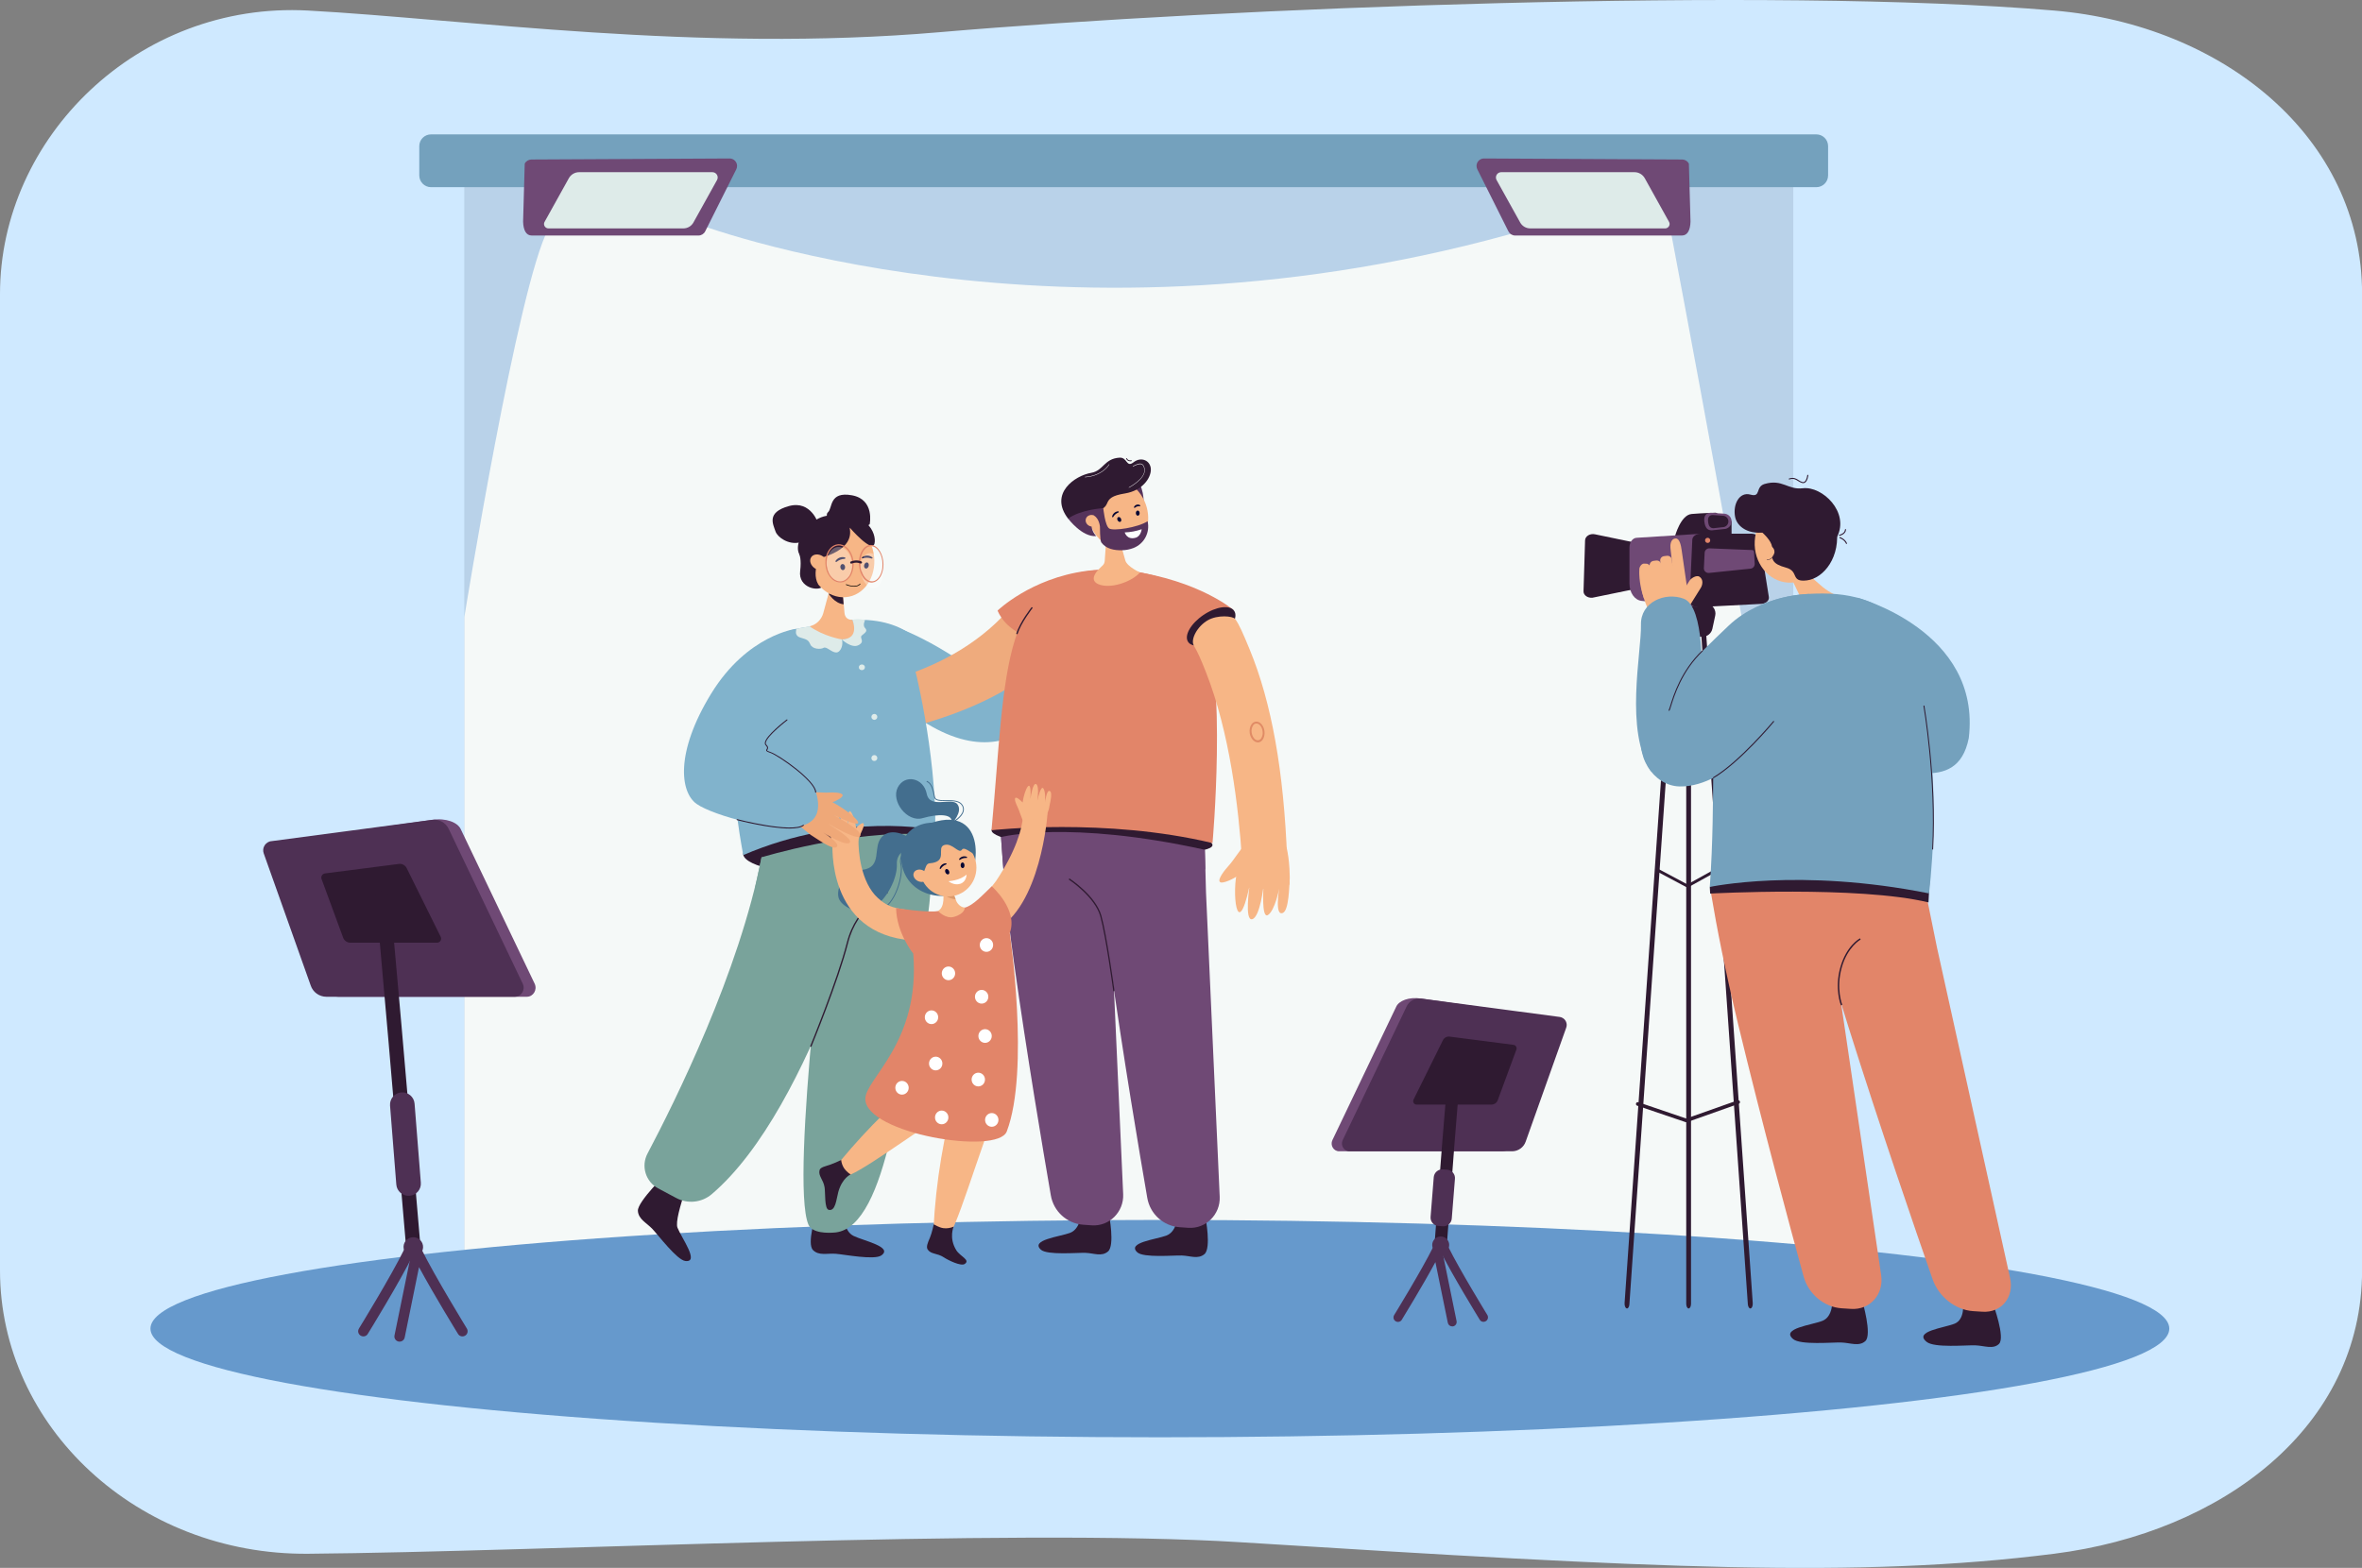 <?xml version="1.0" encoding="utf-8"?>
<!-- Generator: Adobe Illustrator 25.0.0, SVG Export Plug-In . SVG Version: 6.00 Build 0)  -->
<svg version="1.1" id="_ëîé_1" xmlns="http://www.w3.org/2000/svg" xmlns:xlink="http://www.w3.org/1999/xlink" x="0px" y="0px"
	 viewBox="0 0 2755.3 1829.4" style="enable-background:new 0 0 2755.3 1829.4;" xml:space="preserve">
<rect x="0" y="0" width="2755.3" height="1829.4" fill="#808080" stroke="none"/>
<style type="text/css">
	.st0{fill:#CFE9FF;}
	.st1{fill:#B9D2E9;}
	.st2{fill:#F5F9F8;}
	.st3{fill:#6699CC;}
	.st4{fill:#2F1A31;}
	.st5{fill:#6F4975;}
	.st6{fill:#E28569;}
	.st7{fill:#F7B686;}
	.st8{fill:#74A1BD;}
	.st9{fill:#4E3054;}
	.st10{fill:#81B3CC;}
	.st11{fill:#EFAB7D;}
	.st12{fill:#56335B;}
	.st13{fill:#060633;}
	.st14{fill:#FFFFFF;}
	.st15{fill:#E08B65;}
	.st16{fill:#79A39B;}
	.st17{opacity:0.3;}
	.st18{fill:#020202;}
	.st19{fill:#DEEBE9;}
	.st20{fill:#436E8E;}
	.st21{fill:#DB996B;}
	.st22{fill:#EFA878;}
</style>
<path class="st0" d="M2396.1,1812.9c-229.4,29-465.7,16.9-948.5-13.4c-271.1-17-816.3,11.2-1088.4,13.4
	C160.8,1814.5,0,1664.8,0,1482.2V343C0,160.4,161.2,1.6,359.2,12.3c183.9,10,454.4,49.5,736.4,25.3c335.4-28.8,972-53.2,1300.5-25.3
	c197.5,16.8,359.3,148.1,359.3,330.7v1139.1C2755.4,1664.8,2592.7,1788,2396.1,1812.9z"/>
<rect x="541.6" y="200.2" class="st1" width="1550.3" height="1305"/>
<path class="st2" d="M808.9,259.6c0,0,428.8,166.6,976.2,6.9l161.8-7.7c0,0,114.8,604.4,138.3,787.5c23.5,183,6.5,516,6.5,516
	l-1550-57.1V719.9c0,0,62.5-387.6,98.2-453.3S808.9,259.6,808.9,259.6z"/>
<ellipse class="st3" cx="1353" cy="1550.2" rx="1177.5" ry="126.8"/>
<path class="st4" d="M1953.9,625.7c0,0,6.6-24.9,19.4-26s28.2-1.5,28.2-1.5l18.4,10.1v17.4H1953.9z"/>
<path class="st4" d="M1860.5,623.4l49.2,10.2c3.9,0.8,6.7,3.5,6.9,6.8l3.3,43c0.3,3.9-3.8,2.4-8.6,3l-53.6,11
	c-5.7,0.6-10.7-3-10.5-7.6l1.8-59.2C1849.1,625.6,1854.7,622.2,1860.5,623.4z"/>
<path class="st4" d="M1944.6,704.1h44.7c6.5,0,11.8,5.3,11.8,11.8c0,0.8-0.1,1.7-0.3,2.5l-3.3,15.3c-1.2,5.4-6,9.3-11.6,9.3h-35.3
	c-4.8,0-9.2-2.9-11-7.4l-6.1-15.3c-2.4-6.1,0.5-13,6.6-15.4C1941.6,704.4,1943.1,704.1,1944.6,704.1z"/>
<polygon class="st4" points="1989.3,645.5 2013,644 1991,602.4 1977.5,608.2 "/>
<path class="st5" d="M1909,627.5l74.8-4.7l-3.7,85.3l-65.2-7c-8-0.9-14.1-9.5-14.1-19.9v-42.4C1900.8,632.7,1904.4,627.8,1909,627.5
	z"/>
<path class="st4" d="M1897.9,1526.7c1.4,0,2.6-2,2.8-4.8l54.6-784.6c0.2-3-0.9-5.8-2.4-6.2s-3,1.7-3.2,4.7l-54.6,784.6
	c-0.2,3,0.9,5.8,2.4,6.2C1897.6,1526.7,1897.7,1526.7,1897.9,1526.7z"/>
<path class="st4" d="M2041.8,1526.7c0.1,0,0.3,0,0.4-0.1c1.6-0.4,2.6-3.2,2.4-6.2L1990,735.8c-0.2-3-1.6-5.1-3.2-4.7
	s-2.6,3.2-2.5,6.2l54.6,784.7C2039.2,1524.7,2040.4,1526.7,2041.8,1526.7z"/>
<path class="st4" d="M1969.8,1526.7c1.6,0,2.8-2.5,2.8-5.5V736.5c0-3-1.3-5.5-2.8-5.5s-2.8,2.5-2.8,5.5v784.7
	C1967,1524.2,1968.3,1526.7,1969.8,1526.7z"/>
<path class="st4" d="M1983.8,622.7h59.2c4.9,0,9,2.7,9.6,6.3l10.8,67.6c0.6,4.1-3.4,7.7-8.9,8l-73.3,3.8c-5.7,0.3-10.5-3.1-10.3-7.4
	l3.2-71.4C1974.3,625.8,1978.6,622.7,1983.8,622.7z"/>
<path class="st5" d="M1996.9,618.8l14-1.5c5,0,9-4,9-9l0,0c0-5-4-9-9-9l-15.7-1c-5,0-7.8,3.8-7.1,10
	C1989.1,616.3,1992,618.8,1996.9,618.8z"/>
<path class="st4" d="M1999,616.3l10.5-1.2c3.7,0,6.7-3,6.7-6.7l0,0c0-3.7-3-6.7-6.7-6.7l-11.7-0.8c-3.7,0-5.9,2.8-5.3,7.4
	C1993.1,614.5,1995.3,616.3,1999,616.3z"/>
<path class="st5" d="M2044,641.8l-49.9-2c-3-0.1-5.5,2.2-5.6,5.2l-0.9,17.8c-0.2,3,2.2,5.6,5.2,5.7c0.3,0,0.6,0,0.8,0l48.4-5
	c2.9-0.3,5-2.8,4.9-5.7l-0.8-14C2046,642.7,2045.1,641.8,2044,641.8z"/>
<path class="st6" d="M1989,630.5c0-1.7,1.3-3,3-3s3,1.3,3,3s-1.3,3-3,3S1989,632.1,1989,630.5z"/>
<path class="st4" d="M1967,1309.4c-0.2,0-0.5,0-0.7-0.1l-56.2-19.1c-1.2-0.2-1.9-1.3-1.7-2.5c0.2-1.2,1.3-1.9,2.5-1.7
	c0.2,0,0.4,0.1,0.6,0.2l55.5,18.9l59.9-21.2c1.1-0.4,2.3,0.2,2.7,1.3c0.4,1.1-0.2,2.3-1.3,2.7l-60.6,21.5
	C1967.5,1309.4,1967.3,1309.4,1967,1309.4z"/>
<path class="st4" d="M1968.4,1035.5c-0.3,0-0.6-0.1-0.8-0.2l-35.9-19.1c-0.8-0.4-1.1-1.5-0.7-2.3l0,0c0.4-0.8,1.5-1.2,2.3-0.7
	l35.1,18.7l37.9-21c0.8-0.5,1.9-0.2,2.3,0.7c0.5,0.8,0.2,1.9-0.7,2.3l-38.6,21.4C1969,1035.4,1968.7,1035.5,1968.4,1035.5z"/>
<path class="st7" d="M1928.9,654.4l3.1-0.4c2.9-0.3,5.5,1.7,5.8,4.6l3.4,29.8c0.3,2.9-1.7,5.5-4.6,5.8l-3.1,0.4
	c-2.9,0.3-5.5-1.7-5.8-4.6l-3.4-29.8C1924,657.3,1926.1,654.7,1928.9,654.4z"/>
<path class="st7" d="M1941.2,648.9l3.3-0.4c2.8-0.3,5.4,1.7,5.7,4.5l3.6,31.7c0.3,2.8-1.7,5.4-4.5,5.7l-3.3,0.4
	c-2.8,0.3-5.4-1.7-5.7-4.5l-3.6-31.7C1936.3,651.8,1938.3,649.2,1941.2,648.9z"/>
<path class="st7" d="M1955.5,718.8l-1.7-1.1c-3.2-2-4.1-6.2-2.2-9.3l19.2-30.8c2-3.2,8.3-6.8,11.5-4.8c5.2,3.3,3.7,9.9,1.7,13.1
	l-19.2,30.8C1962.9,719.9,1958.7,720.8,1955.5,718.8z"/>
<path class="st7" d="M1962,690l-1.2,0.1c-3.5,0.4-6.7-2.1-7.1-5.6l-5.1-44.8c-0.4-3.5,0-11.3,6.2-11.4c4.6-0.1,6.2,8.5,6.9,13.8
	c1.5,10.8,5.9,40.8,5.9,40.8C1968,686.5,1965.5,689.6,1962,690z"/>
<path class="st7" d="M1927.6,721.4c0,0-18.4-32-12.5-54c2-7.6,40.5-12,45.3-4.5s8,43.7,8,43.7L1927.6,721.4z"/>
<path class="st7" d="M1924.2,694.4l-3.2,0.4c-2.8,0.3-2.4,5.8-3.4,3.1c-6.5-18.5-5.3-33.1-5.3-33.1c-0.3-2.8,2.2-6.9,5.1-7.2
	l2.7,0.1c2.8-0.3,5.4,2.7,5.7,5.6l2.9,25.5C1929,691.5,1927,694.1,1924.2,694.4z"/>
<path class="st4" d="M2137.4,1517.3c0,0,1,18.8-11.4,23.8s-49.1,8.8-34.3,21.3c8.5,7.2,45.6,3.7,56.1,4s20.8,5.1,28.2-1.7
	c8-7.5-3.5-46.4-3.5-46.4s-8.8,4.5-17,4.1C2143.6,1521.7,2137.4,1517.3,2137.4,1517.3z"/>
<path class="st6" d="M1996,1042.6c6.5,39.1,16.4,89.8,31.4,151.9c28.6,118.3,60.8,237.6,76.5,294.8c5.6,20.5,23.9,35.8,44.3,37.2
	l11,0.7c22.1,1.5,38.5-16.9,35.2-39.3l-56.8-385.7l-7.9-61.3C2129.6,1040.8,1985.4,978.4,1996,1042.6z"/>
<path class="st4" d="M2289.9,1520.6c0,0,2.4,18.8-9.7,23.8s-48.4,8.8-32.7,21.3c9,7.2,45.8,3.7,56.4,4s21.2,5.1,28-1.7
	c7.5-7.5-6.9-46.4-6.9-46.4s-8.4,4.5-16.7,4.1C2296.4,1524.9,2289.9,1520.6,2289.9,1520.6z"/>
<path class="st6" d="M2094.2,948.9c0,0,10.2,85,61.9,248.9c37.3,118.3,78.3,237.6,98.3,294.8c7.1,20.5,26.6,35.8,47.1,37.2l11,0.7
	c22.2,1.5,37.2-16.9,32.3-39.3l-85.3-385.7l-25.8-126.9L2094.2,948.9z"/>
<path class="st4" d="M2147.5,1173.1c-0.1-0.2-7.8-19.3-0.7-44.5s22.3-33.4,22.9-33.8l0.8,1.4c-0.1,0.1-15.2,8.2-22.1,32.8
	s0.6,43.2,0.6,43.4L2147.5,1173.1z"/>
<path class="st7" d="M2126.3,685l-17.9-15.5l-5.6-5.3l-33.1-31.2l18.5,38.7l11.1,23.2l3.5,7.4c2.4,5-0.3,7.7-2,14.1
	c-0.7,2.6-5.3,18.4,8.8,17c17.6-1.8,43.1-18.8,47.1-35.9C2156.6,697.5,2144,699.1,2126.3,685z"/>
<ellipse transform="matrix(5.617123e-02 -0.998 0.998 5.617123e-02 1339.683 2682.653)" class="st7" cx="2088.8" cy="632.7" rx="46.3" ry="41.6"/>
<path class="st4" d="M2063,620.5c-23.4,4.6-36.8-6-39-17.5c-2.8-14.8,5.2-29.5,17.9-25.9s5.4-9.1,16.5-12.4c20.8-6.1,27,7.1,44.5,5
	c23-2.8,54.9,28.1,40,56.8C2143,626.6,2081.5,616.9,2063,620.5z"/>
<path class="st4" d="M2039.7,609c0,0,28.8,18.2,27.5,31.2s0.4,17.8,16.2,22.1s4.6,17.2,24.3,14.9c19.7-2.4,40.1-27.5,34.4-62.4
	c-2.1-11.8-8.3-22.5-17.5-30.3L2039.7,609z"/>
<path class="st7" d="M2054.4,641.7c2.2-4.2,7.3-6.1,11.3-4.4s5.4,6.6,3.2,10.7s-7.3,6.1-11.3,4.4
	C2053.6,650.7,2052.2,645.9,2054.4,641.7z"/>
<path class="st4" d="M2153.9,634.7c-0.2,0-0.5-0.1-0.5-0.4c-1.9-4.5-7.2-6.4-7.3-6.4c-0.3-0.1-0.5-0.4-0.4-0.8l0,0
	c0.1-0.3,0.4-0.4,0.8-0.4c0.2,0.1,5.9,2.1,8,7.1c0.1,0.3,0,0.6-0.3,0.8C2154,634.7,2154,634.7,2153.9,634.7z"/>
<path class="st4" d="M2145.8,625.2c-0.3,0-0.5-0.2-0.6-0.5s0.1-0.6,0.5-0.7c0.1,0,6.4-1.5,6.5-6.1c0-0.3,0.3-0.6,0.6-0.6l0,0
	c0.3,0,0.6,0.3,0.6,0.6l0,0c-0.2,5.6-7.2,7.2-7.5,7.2L2145.8,625.2z"/>
<path class="st4" d="M2103.4,563.7c-0.4,0-0.9-0.1-1.3-0.2c-1.7-0.5-3.4-1.4-4.9-2.4c-2.6-1.7-5-3.2-9.9-1.7
	c-0.3,0.1-0.6-0.1-0.7-0.4c-0.1-0.3,0.1-0.6,0.4-0.7l0,0c5.5-1.7,8.3,0.1,10.9,1.8c1.4,1,2.9,1.8,4.5,2.3c0.9,0.3,1.8,0.2,2.6-0.4
	c2.6-1.8,3.2-7.4,3.2-7.5c0-0.3,0.3-0.5,0.6-0.5c0,0,0,0,0.1,0c0.3,0,0.6,0.3,0.5,0.7c0,0.2-0.7,6.2-3.7,8.3
	C2105,563.5,2104.2,563.7,2103.4,563.7z"/>
<path class="st4" d="M2061.6,653.4c-0.2,0-0.3,0-0.5,0s-0.3-0.2-0.2-0.3c0-0.1,0.2-0.3,0.3-0.2c0,0,0.2,0,0.5,0
	c1.4,0,5.5-0.6,7.5-6.5c0-0.1,0.2-0.2,0.3-0.2l0,0c0.1,0,0.2,0.2,0.2,0.3l0,0C2067.6,652.8,2063.1,653.4,2061.6,653.4z"/>
<path class="st4" d="M1994.9,1042.6c0,0,172.8-9.4,254.7,10.3l1.2-23.4l-114.9-34l-92.8,2.3l-28.5,6.1l-20.1,31.1L1994.9,1042.6z"/>
<path class="st8" d="M2234.3,757.9c0,0-15.2-65.4-108.2-65.4c-162.1,0-116.6,132.2-131.6,342.4c0,0,104.5-22.7,255.7,7.5
	c0,0,14.7-113.8-4.3-210C2240.9,807,2241.8,780,2234.3,757.9z"/>
<path class="st8" d="M2110.5,693c0,0-55.1,0.3-93.8,36.8s-88.4,86.8-99,115.7c-13,35.6,10.9,71.3,41.4,72.1s57.6-21.3,57.6-21.3
	L2110.5,693z"/>
<path class="st8" d="M2296.6,861.2c15.1-125.4-130.3-163.9-130.3-163.9s-14.9,210.1,7,202.7C2210.9,887.4,2282.6,931.6,2296.6,861.2
	z"/>
<path class="st4" d="M2255,991.2l-1.1-0.1c4.5-82.5-10.1-166.8-10.2-167.7l1.1-0.2C2244.9,824,2259.5,908.6,2255,991.2z"/>
<path class="st4" d="M1998.7,908.1l-0.6-1c30.6-18,70.3-65.5,70.7-66l0.9,0.7C2069.4,842.4,2029.5,890,1998.7,908.1z"/>
<path class="st8" d="M1985,792.9c0,0,4-84.9-20.8-94.3c-22.1-8.3-50.6,4.1-50,30.2c0.7,32.7-19.4,123.9,11.8,171.2L1985,792.9z"/>
<path class="st4" d="M1947.2,829.6l-0.8-0.8c0.7-1.6,1.3-3.3,1.8-5c3.8-12.3,12.6-41.2,37.4-64.9l0.8,0.8
	c-24.6,23.5-33.3,52.2-37.1,64.4C1948.2,827.7,1947.7,829.1,1947.2,829.6z"/>
<path class="st5" d="M537.4,967.3l86.3,180.5c3.3,7-1.6,15.2-9.1,15.2H394.5c-8.1-0.1-15.4-5.3-18-13l-54.8-154.1
	c-2.1-5.6,0.8-11.8,6.4-13.9c0.7-0.2,1.4-0.4,2.1-0.5L504,956.6C520.6,954.1,533.8,959.7,537.4,967.3z"/>
<path class="st9" d="M523.5,967.3l86.3,180.5c3.3,7-1.6,15.2-9.1,15.2H380.5c-8.1-0.1-15.4-5.3-18-13l-54.8-154.1
	c-2.1-5.6,0.8-11.8,6.4-13.9c0.7-0.3,1.4-0.4,2.1-0.5l187.7-24.9C512.1,955.4,520,959.8,523.5,967.3z"/>
<path class="st4" d="M474.4,1012.9l39.7,80.2c1.1,2.3,0.2,5.1-2.1,6.3c-0.6,0.3-1.3,0.5-2.1,0.5H408.6c-3.7,0-7-2.3-8.3-5.8
	l-25.2-68.5c-0.9-2.5,0.4-5.3,2.9-6.2c0.3-0.1,0.7-0.2,1-0.3l86.4-11.1C469.1,1007.6,472.7,1009.5,474.4,1012.9z"/>
<path class="st9" d="M423.9,1559.3c-1.1,0-2.2-0.3-3.2-0.9c-2.8-1.7-3.8-5.4-2-8.2v-0.1c0.4-0.6,37.7-61.3,52.8-92.3
	c1.5-3,5.1-4.2,8.1-2.8s4.2,5.1,2.8,8.1l0,0c-15.4,31.5-51.8,90.8-53.4,93.3C428,1558.2,426,1559.3,423.9,1559.3z"/>
<path class="st9" d="M466.1,1565.4c-0.4,0-0.8,0-1.2-0.1c-3.3-0.7-5.4-3.9-4.7-7.2l20.2-98.8c0.6-3.3,3.7-5.4,7-4.9
	c1.9,0.3,3.6,1.6,4.4,3.4c15.2,31,52.5,91.7,52.8,92.3c1.7,2.8,0.9,6.6-2,8.3c-2.8,1.7-6.6,0.9-8.3-2c-1.3-2.1-28.1-45.6-45.5-77.9
	l-16.7,82C471.5,1563.4,469,1565.4,466.1,1565.4z"/>
<path class="st4" d="M482.1,1463.8c-4.3,0-8-3.3-8.3-7.7c-9.2-109.2-33.6-394.9-35.6-406.1c-1.3-4.2,1-8.7,5.3-10
	c0.1,0,0.2-0.1,0.3-0.1c4.5-1.2,9.2,1.4,10.5,5.8c1.9,6,23.4,258.8,36.2,408.9c0.4,4.6-3,8.6-7.6,9
	C482.5,1463.8,482.3,1463.8,482.1,1463.8z"/>
<path class="st9" d="M477.8,1395.2h-0.1c-7.9,0.6-14.8-5.3-15.4-13.1L455,1290c-0.6-7.9,5.3-14.8,13.1-15.4h0.1
	c7.9-0.6,14.8,5.3,15.4,13.1l7.3,92.1C491.6,1387.7,485.7,1394.6,477.8,1395.2L477.8,1395.2L477.8,1395.2z"/>
<ellipse transform="matrix(0.987 -0.16 0.16 0.987 -225.99 95.441)" class="st9" cx="481.5" cy="1455.5" rx="11.4" ry="11.4"/>
<path class="st5" d="M1628.8,1174.4l-74.5,155.8c-2.9,6,1.3,13.1,7.8,13.1h190c7-0.1,13.3-4.6,15.6-11.2l47.3-133
	c1.8-4.8-0.7-10.2-5.5-12c-0.6-0.2-1.2-0.4-1.8-0.5l-150-21.5C1643.2,1162.9,1631.9,1167.8,1628.8,1174.4z"/>
<path class="st9" d="M1640.8,1174.4l-74.5,155.8c-2.9,6,1.4,13.1,7.8,13.1h190c7-0.1,13.3-4.6,15.6-11.2l47.3-133
	c1.8-4.8-0.7-10.2-5.5-12c-0.6-0.2-1.2-0.4-1.8-0.5l-162-21.5C1650.6,1164.1,1643.8,1167.9,1640.8,1174.4z"/>
<path class="st4" d="M1683.2,1213.7l-34.3,69.3c-1,2-0.2,4.4,1.7,5.4c0.6,0.3,1.2,0.4,1.9,0.4h87.4c3.2,0,6.1-2,7.2-5l21.8-59.2
	c0.8-2.1-0.3-4.5-2.5-5.3c-0.3-0.1-0.6-0.2-0.9-0.2l-74.5-9.6C1687.7,1209.1,1684.6,1210.8,1683.2,1213.7z"/>
<path class="st9" d="M1730.5,1542.3c-1.8,0-3.5-0.9-4.4-2.5c-1.3-2.2-32.8-53.3-46.1-80.5c-1.3-2.6-0.2-5.7,2.4-7s5.7-0.2,7,2.4
	c13.1,26.7,45.3,79.1,45.6,79.6c1.5,2.5,0.7,5.7-1.7,7.2l0,0C1732.4,1542,1731.4,1542.3,1730.5,1542.3z"/>
<path class="st9" d="M1694,1547.6c-2.5,0-4.6-1.7-5.1-4.2l-14.5-70.8c-15,27.9-38.1,65.4-39.2,67.3c-1.5,2.5-4.7,3.2-7.2,1.7
	s-3.2-4.7-1.7-7.2l0,0c0.3-0.5,32.5-52.9,45.6-79.6c1.3-2.6,4.4-3.7,7-2.4c1.5,0.7,2.5,2.1,2.8,3.7l17.4,85.3
	c0.6,2.8-1.2,5.6-4.1,6.2l0,0C1694.7,1547.5,1694.4,1547.6,1694,1547.6z"/>
<path class="st4" d="M1680.6,1459.8h-0.5c-4-0.3-6.9-3.7-6.7-7.7l0,0c5-68.3,13.7-183.7,15.3-188.9c1.2-3.8,5.2-5.9,9-4.7
	c3.6,1.1,5.7,4.9,4.8,8.6c-1.4,7.7-9.6,115.3-14.8,186.1C1687.5,1457,1684.4,1459.8,1680.6,1459.8z"/>
<path class="st9" d="M1683.1,1364.4l5.1,0.4c5.4,0.4,9.5,5.2,9,10.6l-3.7,46.4c-0.4,5.4-5.2,9.5-10.6,9l-5.1-0.4
	c-5.4-0.4-9.5-5.2-9-10.6l3.7-46.4C1673,1368.1,1677.7,1364,1683.1,1364.4z"/>
<circle class="st9" cx="1680.6" cy="1452.6" r="9.9"/>
<path class="st8" d="M502.8,156.8h1616c7.5,0,13.7,6.1,13.7,13.7v34.2c0,7.5-6.1,13.7-13.7,13.7h-1616c-7.5,0-13.7-6.1-13.7-13.7
	v-34.2C489.1,162.9,495.2,156.8,502.8,156.8z"/>
<path class="st10" d="M1037.3,810.9l-13.9-85.5c0,0,39,5.3,108.4,53.7c50,34.8,66.1-60,74-56.7c8.5,3.5,39,66.3,39,66.3
	C1240,800.5,1181.7,941.6,1037.3,810.9z"/>
<path class="st11" d="M998.5,834.5L998.5,834.5c-1.6,3.7-5.8,5.5-9.6,4l-31.1-13.1c-3.7-1.5-16.6-10.3-15-14l0,0
	c1.6-3.7,14.9-1.2,18.7-0.2c9,2.4,27.7,3.4,36.6,5.9C1002,818.1,1000.1,830.7,998.5,834.5z"/>
<path class="st11" d="M1010.8,857.1c0,0-12.3,11.8-34.3,22.5c-6.7,3.2-30.2-39.8-24-45.4s33.2-10.6,33.2-10.6L1010.8,857.1z"/>
<path class="st11" d="M978.1,833.2c0,0,1.4-14.7-13.8-11.4c-24.6,5.3-72.6,38.3-11.3,20.6c1.2-0.3-36.2,13.1-30.1,19.8
	s38.7-6.8,38.7-6.8s-34.3,15.4-26.6,19.8s31.4-3,31.4-3s-30,10.2-21.7,16.4c5.7,4.2,28.8-7.8,37-11.6c7.8-3.6,8-9.8,4.1-17.1
	c0,0,0.3-9.6-3.5-13.6c-1.4-1.6-0.5-4.2-1-5.7C980.6,838.1,979.5,835.6,978.1,833.2z"/>
<path class="st11" d="M984.2,803.6c0,0,125.4-8.3,199.2-100.1l37.3,63.2c0,0-47.1,64.5-212.8,93.5L984.2,803.6z"/>
<path class="st4" d="M1261.1,1416.6c0,0-0.9,17.4-12.9,21.9s-46.6,8.1-34,19.6c7.2,6.6,42.1,3.4,51.9,3.7s18.9,4.8,26.4-1.6
	c8.2-6.9,1.2-42.8,1.2-42.8s-8.6,4.1-16.2,3.7C1266.5,1420.6,1261.1,1416.6,1261.1,1416.6z"/>
<path class="st5" d="M1166.1,893.5c0,0-4.5,78.3,16.7,229.4c15.3,109.1,33.9,219,43,271.8c3.2,18.8,18.8,32.9,37.7,34.3l10.1,0.7
	c20.4,1.4,37.5-15.6,36.6-36.3l-16-355.5l-3.1-117L1166.1,893.5z"/>
<path class="st4" d="M1373.6,1419.6c0,0-0.9,17.4-12.9,22s-46.6,8.1-34,19.6c7.2,6.6,42.1,3.4,51.9,3.7s18.9,4.7,26.4-1.6
	c8.2-6.9,1.2-42.8,1.2-42.8s-8.6,4.1-16.2,3.8C1379,1423.6,1373.6,1419.6,1373.6,1419.6z"/>
<path class="st5" d="M1278.6,896.5c0,0-4.5,78.3,16.7,229.4c15.3,109,33.9,219,43,271.7c3.2,18.8,18.7,32.9,37.7,34.3l10.2,0.7
	c20.4,1.4,37.5-15.6,36.6-36.2l-16-355.5l-3.1-117L1278.6,896.5z"/>
<path class="st4" d="M1414.4,986.1c-0.5,9.4-58.4,11.7-129.9,7.6s-128.3-15.4-127.8-24.9s58.2-13.5,129.6-9.3
	S1414.8,976.6,1414.4,986.1z"/>
<path class="st6" d="M1404.1,717.8c0,0-11.3-49.9-104.6-52.9c-134.5-4.3-125.4,118.3-142.9,303.8c0,0,133-15,257.8,15
	C1414.5,983.7,1431.3,794.4,1404.1,717.8z"/>
<path class="st6" d="M1438.8,711.7l-61.8,31.7c0,0-133.7,8.4-169,1.7s-44.3-32.7-44.3-32.7s38.8-37.6,103.2-46.2
	c6-0.8,12.3-1.4,18.8-1.6c10.8-0.4,21.7,0.1,32.4,1.5C1399,677.3,1438.8,711.7,1438.8,711.7z"/>
<path class="st7" d="M1312.7,653.9l-6.4-22.7l-1.9-6.6l-11-38.8l-2.6,38.2l-1.6,23l-0.5,7.3c-0.3,4.9-3.4,5.9-7.2,10.1
	c-1.6,1.7-11.4,12-0.7,17c13.4,6.3,39-2,49-13.5C1329.7,667.9,1314.8,661.2,1312.7,653.9z"/>
<path class="st5" d="M1167.7,976.7c0,0,78.1-20.5,237.7,14.8l0.6,22.9l-235.4,2L1167.7,976.7z"/>
<ellipse transform="matrix(0.829 -0.559 0.559 0.829 -167.368 914.651)" class="st4" cx="1413.1" cy="731.2" rx="32.4" ry="16.1"/>
<path class="st7" d="M1448.8,1003.3c-3.9-61.2-14.4-148.9-42-218.9c-6.4-16.2-9.1-22.3-14.2-31.2c-4.1-7.2,4-22.4,16.3-29.5
	c11.5-6.6,29.2-5,31.9-1.5c4.6,6,9.4,17.3,16.8,35.2c25.8,62.4,40,142.4,43.9,245.2L1448.8,1003.3z"/>
<path class="st12" d="M1329.8,565.1c2.9,6.5,4.3,13.5,4.3,20.6c0,11.9-17.6-13.8-17.6-13.8L1329.8,565.1z"/>
<ellipse transform="matrix(0.939 -0.345 0.345 0.939 -126.846 486.52)" class="st7" cx="1303.5" cy="599.6" rx="34.5" ry="41.3"/>
<path class="st4" d="M1267.5,599.7l16-5c3.5-1.1,6.4-3.7,7.8-7.1c2.3-5.9,5.8-9.4,21.2-11.9c19.5-3.2,29.9-17.2,30-27.7
	c0-10.7-11.3-15.6-20.1-8.7s-7-6-16.6-5.3c-18,1.2-18.5,15.2-32.9,17.7c-18.9,3.2-49.6,24.2-26.8,53.6L1267.5,599.7z"/>
<path class="st13" d="M1304.9,597.8c0.2-0.1,0.2-0.4,0.2-0.6c0-0.4-0.4-0.7-0.8-0.6l0,0c-3.4,0.2-6.3,2.7-7,6.1
	c-0.1,0.4,0.1,0.7,0.5,0.8l0,0c0.4,0.1,0.7-0.1,0.9-0.5c1.3-2.3,3.4-4,5.8-5C1304.6,598,1304.8,597.9,1304.9,597.8z"/>
<path class="st13" d="M1303.7,607.1c0.8,1.5,2.2,2.2,3.3,1.7s1.3-2.2,0.6-3.7s-2.2-2.2-3.3-1.7S1302.9,605.7,1303.7,607.1z"/>
<path class="st13" d="M1329.9,590.6c0.2-0.1,0.3-0.2,0.3-0.4c0-0.4-0.1-0.7-0.5-0.9c-2.4-1.3-5.4-0.4-6.7,1.9c0,0.1-0.1,0.2-0.1,0.3
	c-0.2,0.3-0.1,0.8,0.2,1c0.2,0.2,0.5,0.2,0.7,0l0,0c1.5-1.4,3.6-2.1,5.7-1.8C1329.6,590.7,1329.8,590.7,1329.9,590.6z"/>
<path class="st13" d="M1325,598.9c0.1,1.7,1.2,2.9,2.4,2.8s2.1-1.5,2-3.2s-1.2-2.9-2.4-2.8S1324.9,597.2,1325,598.9z"/>
<path class="st12" d="M1246,605.1c0,0,16.3,21.9,32.8,20.4c0,0-16.8-15.8,8.2-32.6C1287,593,1261.1,594.2,1246,605.1z"/>
<path class="st7" d="M1271.4,613.9c3.9,1.5,8.1-0.1,9.4-3.6s-0.8-7.4-4.6-8.9s-8.1,0.1-9.4,3.6S1267.5,612.4,1271.4,613.9z"/>
<path class="st12" d="M1287,593c0,0,2,20.7,7,23.7s32.9-1,44.7-8.5l0,0c3,13.1-4,26.3-16.5,31.2c-4.2,1.6-8.7,2.5-13.2,2.6l0,0
	c-9.3,0.3-18.8-1.6-24.3-9.1c-1.7-2.3-1.6-18.4-1.6-18.4s-0.7-9.3-7-13C1276.2,601.5,1281.2,594.7,1287,593z"/>
<path class="st4" d="M1318.4,538.2c-2.2,0-4.2-1.3-4.9-3.4l0.9-0.3c0,0.1,1.2,3.5,5.6,2.5l0.2,0.9
	C1319.7,538.1,1319,538.2,1318.4,538.2z"/>
<path class="st14" d="M1316.9,569.1l-0.2-0.4c0.2-0.1,19.6-10.3,18.2-21c-0.4-3-1.3-4.9-2.8-5.7c-2.4-1.3-6,0.3-9.1,1.7l-1.4,0.6
	l-0.2-0.5c0.5-0.2,0.9-0.4,1.4-0.6c3.2-1.5,6.9-3.2,9.5-1.7c1.6,0.9,2.6,2.9,3,6C1336.7,558.6,1317.7,568.7,1316.9,569.1z"/>
<path class="st14" d="M1265.6,556.9v-0.5c20.7-1.4,28-14.5,28.1-14.7l0.4,0.2C1294,542.1,1286.5,555.5,1265.6,556.9z"/>
<path class="st14" d="M1331.8,617.5c-6.4,2.2-13.1,3.5-19.8,3.7c0,0,2.5,9.2,12.8,6.2C1330.9,625.6,1331.8,617.5,1331.8,617.5z"/>
<path class="st15" d="M1467.3,866.2c-4.4,0-8.6-4.7-9.5-10.9c-0.5-3.9,0.3-7.8,2.2-10.3c1.1-1.6,2.8-2.6,4.7-3
	c4.8-0.7,9.4,4.2,10.3,10.9c0.5,3.9-0.3,7.8-2.2,10.3c-1.1,1.6-2.8,2.7-4.8,3C1467.9,866.2,1467.6,866.2,1467.3,866.2z
	 M1465.7,844.2c-0.2,0-0.4,0-0.6,0c-1.3,0.2-2.5,0.9-3.2,2c-1.7,2.5-2.3,5.6-1.8,8.6c0.8,5.4,4.2,9.5,7.7,8.9c1.3-0.2,2.5-0.9,3.2-2
	c1.7-2.5,2.3-5.6,1.8-8.6C1472.2,848.1,1469,844.2,1465.7,844.2z"/>
<path class="st7" d="M1473,988.4L1473,988.4c2.7,3.3,2.2,8.1-1.1,10.9l0,0l-28.1,22.5c-3.3,2.7-18.2,10.4-20.9,7.1l0,0
	c-2.7-3.3,6.4-14.4,9.3-17.6c6.8-7.2,17.2-24.1,24.1-31.2C1459.4,977.1,1470.3,985.1,1473,988.4z"/>
<path class="st7" d="M1500.6,988.1c0,0,4.8,17.3,3.7,43.1c-0.3,7.8-52.9,8.6-55,0.1s6.8-36.1,6.8-36.1L1500.6,988.1z"/>
<path class="st7" d="M1461.5,1006.8c0,0-13.1-8.5-17.7,7.3c-7.5,25.6-0.8,86.5,13.6,20.6c0.3-1.3-6,40.2,3.3,37.8
	s13.3-39.4,13.3-39.4s-3,39.6,5.1,34.5s13.1-30.8,13.1-30.8s-5.7,33,4.4,28.3c6.9-3.2,7.3-30.7,7.9-40.2c0.6-9-5.1-12.3-14-12.2
	c0,0-8.8-5-14.6-3.5c-2.2,0.6-4.2-1.6-5.8-1.9C1467.3,1006.8,1464.4,1006.7,1461.5,1006.8z"/>
<path class="st4" d="M1186.9,740l-1.5-0.4c4.3-14,18-31.2,18.1-31.3l1.2,0.9C1204.6,709.4,1191.2,726.3,1186.9,740z"/>
<path class="st4" d="M1298.7,1156.6c-0.1-0.7-8.8-64.7-15.3-87.7c-6.4-22.7-36.3-42.5-36.7-42.7l0.8-1.3
	c1.2,0.8,30.7,20.3,37.3,43.5c6.5,23.1,15.2,87.2,15.3,87.9L1298.7,1156.6z"/>
<path class="st4" d="M985.1,1419.3c0,0-1,17.1,10.7,22.8s46.3,12.8,32.3,22.7c-8.1,5.7-43.1-1.1-53.1-1.9s-19.7,2.6-26.6-4.3
	c-7.6-7.7,3.6-41.9,3.6-41.9s8.2,5,16,5.4C979.2,1422.7,985.1,1419.3,985.1,1419.3z"/>
<path class="st4" d="M812.6,1353.6c0,0-27.2,66.7-22.3,78.9s26.1,40.9,9.1,38.8c-9.7-1.2-31.4-30-38.3-37.3s-16.4-11.4-17-21.2
	c-0.6-10.8,34.2-44.5,34.2-44.5s4.4-49,10-43.4C796.2,1332.9,812.6,1353.6,812.6,1353.6z"/>
<path class="st4" d="M1014.5,611.7c0,0,6.2-28.9-20.7-33.8s-22.5,15.2-27.9,19.7s5.7,20.3,18.6,23.4S1014.5,611.7,1014.5,611.7z"/>
<path class="st16" d="M1087.1,998.5c-3.6-54.2-117.9,5.9-117.9,5.9s-48.1,372.2-26.2,424.4c4.3,10.3,23,10.1,31.7,9.2
	c61.8-6.8,77.1-192.8,93.2-274.6C1076.1,1122.3,1089.3,1031.3,1087.1,998.5z"/>
<path class="st4" d="M867.1,997.6c3.2,13.3,55,27.3,117,13.2s110.3-29.1,107.1-42.5s-56.9-19.9-118.8-5.8S863.8,984.2,867.1,997.6z"
	/>
<path class="st10" d="M1064.7,771.1c15.2-6.7,17.3-9.6,17.3-9.6s-19.1-41.8-87.7-38.1c-9.5,0.5-52.4,8-61.7,9.6
	c-118.2,20.6-66,259.5-65.6,264.7c119.5-51.4,224.1-29.3,224.1-29.3C1092,877.2,1066.6,775.6,1064.7,771.1z"/>
<path class="st16" d="M888.4,1000.3c0,0,104.1-32,190.3-26.8c3.9,0.2,7,3.1,7.3,7c0,0,1.7,30.5,0.9,40.6
	c-1.7,22.4-206,14.2-206,14.2L888.4,1000.3z"/>
<path class="st7" d="M944.4,730.8c10.5,11.6,22.2,15.3,37.6,15.3c23.2,0,12.4-22.8,12.4-22.8c-5.7-0.1-8.8-2.9-9.3-8.3l-0.6-6.7
	l-0.3-3.3l-0.9-10.5l-0.8-9.5l-3.4-38.8l-10.7,39.5l-1.8,6.7l-6.3,23.2C958.1,723.2,952.1,729,944.4,730.8L944.4,730.8z"/>
<path class="st4" d="M966.5,692.5c0,0,6.8,11.5,17.6,12.6l-0.9-10.5C976.5,693.2,966.5,692.5,966.5,692.5z"/>
<path class="st4" d="M932.5,646.7c0,0,2.6,6.1,0.9,19.5c-2.5,19.7,21.5,24.3,26.4,18c0.6-0.8-5.6-32.8-5.6-32.8l-7.9-3L932.5,646.7z
	"/>
<ellipse transform="matrix(0.98 -0.197 0.197 0.98 -109.277 206.322)" class="st7" cx="981.9" cy="652.2" rx="38.2" ry="45.1"/>
<path class="st4" d="M991.3,615.7c-0.8,1.5,8.9,23.5-34.8,35.6s-25.3-43.4,7.4-49.4c47.1-8.7,59,20.7,56.2,32.3
	S991.3,615.7,991.3,615.7z"/>
<path class="st4" d="M960.3,643.3c0,0-15.2,21-5.9,38.7c0,0-12.3-9.4-13.2-13.5s-0.5-19.3-0.5-19.3L960.3,643.3z"/>
<ellipse transform="matrix(0.557 -0.831 0.831 0.557 -122.31 1083.806)" class="st7" cx="954.8" cy="656.6" rx="8.4" ry="10.7"/>
<path class="st13" d="M985.6,652c0.4-0.2,0.6-0.6,0.5-1.1c-0.1-0.3-0.3-0.5-0.6-0.5c-4.1-1.2-8.4,0.5-10.8,4
	c-0.3,0.4-0.2,0.9,0.2,1.2l0,0c0.4,0.2,0.9,0.1,1.2-0.2c2.5-2,5.7-3.2,8.9-3.3C985.2,652.1,985.4,652.1,985.6,652z"/>
<path class="st13" d="M980.3,662c0.3,2,1.7,3.4,3.2,3.2s2.5-1.9,2.3-3.9s-1.7-3.4-3.2-3.2S980,660.1,980.3,662z"/>
<path class="st13" d="M1017,651.7c0.3,0,0.5-0.1,0.7-0.3c0.3-0.4,0.2-0.9-0.2-1.1l0,0c-3.4-2.6-8.1-2.7-11.6-0.2
	c-0.4,0.2-0.5,0.7-0.3,1.1l0,0c0.3,0.4,0.8,0.5,1.2,0.2c3.1-1,6.5-0.9,9.6,0.2C1016.7,651.7,1016.8,651.7,1017,651.7z"/>
<path class="st13" d="M1008.1,659.1c-0.6,1.9,0.2,3.8,1.6,4.2s3.1-0.8,3.6-2.8s-0.2-3.8-1.6-4.2S1008.6,657.2,1008.1,659.1z"/>
<g class="st17">
	
		<ellipse transform="matrix(0.998 -7.080040e-02 7.080040e-02 0.998 -44.174 70.939)" class="st14" cx="978.6" cy="658.6" rx="14.8" ry="20.8"/>
</g>
<g class="st17">
	
		<ellipse transform="matrix(0.987 -0.16 0.16 0.987 -93.283 170.708)" class="st14" cx="1016.8" cy="666.5" rx="12.9" ry="20.6"/>
</g>
<path class="st6" d="M963.2,661.2c0.1,0.6,0.2,1.1,0.3,1.7c1,5.1,3.6,9.7,7.4,13.2c1.4,1.2,3,2.2,4.7,2.8c1.6,0.6,3.2,0.8,4.9,0.8
	c0.4,0,0.9-0.1,1.3-0.1c1.5-0.2,2.9-0.7,4.3-1.5c3.6-2.1,6.3-5.5,7.7-9.4c1.5-3.8,2.1-7.8,1.9-11.9c0-0.9-0.1-1.7-0.2-2.6
	c-1-7.6-5-14.4-10.5-17.4c-0.7-0.4-1.4-0.7-2.1-1c-3.5-1.3-7.3-1-10.5,0.8c-4.2,2.3-7.3,6.8-8.8,12.5c-0.2,0.8-0.4,1.7-0.5,2.5
	c-0.1,0.5-0.2,1-0.2,1.5C962.7,655.8,962.8,658.5,963.2,661.2L963.2,661.2z M989.1,673.9c-1,1.2-2.3,2.2-3.7,3
	c-1.1,0.7-2.4,1.1-3.7,1.3c-1.9,0.3-3.8,0.1-5.6-0.6c-1.8-0.7-3.4-1.7-4.8-3c-3.5-3.2-6-8.3-6.8-13.9l0,0c-0.1-0.8-0.2-1.7-0.3-2.6
	s-0.1-1.7,0-2.5c0-1.3,0.1-2.5,0.3-3.8c0.2-1.1,0.4-2.2,0.8-3.3c0.2-0.6,0.4-1.2,0.6-1.8c0,0,0-0.1,0.1-0.1c0-0.1,0-0.1,0.1-0.2
	c0.4-1.1,0.9-2.1,1.5-3.1c1.3-2.3,3.2-4.2,5.5-5.5c2.8-1.6,6.2-1.9,9.3-0.7c0.5,0.2,1.1,0.4,1.6,0.7c5.3,2.8,9.1,9.3,10.1,16.8
	c0.1,0.9,0.2,1.7,0.2,2.6c0.1,1.9,0,3.8-0.3,5.7c-0.3,1.8-0.8,3.6-1.5,5.4C991.8,670.3,990.7,672.2,989.1,673.9
	C989.2,673.8,989.1,673.8,989.1,673.9z"/>
<path class="st6" d="M1003.2,660.6c0.1,0.6,0.2,1.2,0.3,1.8s0.3,1.2,0.4,1.7c0.1,0.4,0.2,0.8,0.3,1.1c0,0,0,0.1,0,0.2l0.3,0.9l0,0
	c-0.9-2.9-1.3-6-1.3-9c-0.2-0.1-0.3-0.1-0.5-0.2c0,0.6,0.1,1.2,0.1,1.8S1003.2,660,1003.2,660.6z M1003.2,660.6
	c0.1,0.6,0.2,1.2,0.3,1.8s0.3,1.2,0.4,1.7c0.1,0.4,0.2,0.8,0.3,1.1c0,0,0,0.1,0,0.2l0.3,0.9l0,0c-0.9-2.9-1.3-6-1.3-9
	c-0.2-0.1-0.3-0.1-0.5-0.2c0,0.6,0.1,1.2,0.1,1.8S1003.2,660,1003.2,660.6z M1003.2,660.6c0.1,0.6,0.2,1.2,0.3,1.8s0.3,1.2,0.4,1.7
	c0.1,0.4,0.2,0.8,0.3,1.1c0,0,0,0.1,0,0.2l0.3,0.9l0,0c-0.9-2.9-1.3-6-1.3-9c-0.2-0.1-0.3-0.1-0.5-0.2c0,0.6,0.1,1.2,0.1,1.8
	S1003.2,660,1003.2,660.6z M1003.2,660.6c0.1,0.6,0.2,1.2,0.3,1.8s0.3,1.2,0.4,1.7c0.1,0.4,0.2,0.8,0.3,1.1c0,0,0,0.1,0,0.2l0.3,0.9
	l0,0c-0.9-2.9-1.3-6-1.3-9c-0.2-0.1-0.3-0.1-0.5-0.2c0,0.6,0.1,1.2,0.1,1.8S1003.2,660,1003.2,660.6z M1003.2,660.6
	c0.1,0.6,0.2,1.2,0.3,1.8s0.3,1.2,0.4,1.7c0.1,0.4,0.2,0.8,0.3,1.1c0,0,0,0.1,0,0.2l0.3,0.9l0,0c-0.9-2.9-1.3-6-1.3-9
	c-0.2-0.1-0.3-0.1-0.5-0.2c0,0.6,0.1,1.2,0.1,1.8S1003.2,660,1003.2,660.6z M1003.2,660.6c0.1,0.6,0.2,1.2,0.3,1.8s0.3,1.2,0.4,1.7
	c0.1,0.4,0.2,0.8,0.3,1.1c0,0,0,0.1,0,0.2l0.3,0.9l0,0c-0.9-2.9-1.3-6-1.3-9c-0.2-0.1-0.3-0.1-0.5-0.2c0,0.6,0.1,1.2,0.1,1.8
	S1003.2,660,1003.2,660.6z M1003.2,660.6c0.1,0.6,0.2,1.2,0.3,1.8s0.3,1.2,0.4,1.7c0.1,0.4,0.2,0.8,0.3,1.1c0,0,0,0.1,0,0.2l0.3,0.9
	l0,0c-0.9-2.9-1.3-6-1.3-9c-0.2-0.1-0.3-0.1-0.5-0.2c0,0.6,0.1,1.2,0.1,1.8S1003.2,660,1003.2,660.6z M1003.2,660.6
	c0.1,0.6,0.2,1.2,0.3,1.8s0.3,1.2,0.4,1.7c0.1,0.4,0.2,0.8,0.3,1.1c0,0,0,0.1,0,0.2l0.3,0.9l0,0c-0.9-2.9-1.3-6-1.3-9
	c-0.2-0.1-0.3-0.1-0.5-0.2c0,0.6,0.1,1.2,0.1,1.8S1003.2,660,1003.2,660.6z M1002.4,662.4c0.6,3.7,1.9,7.3,3.8,10.5l0,0
	c1.6,2.8,4.1,5,7.1,6.2c0.2,0.1,0.4,0.1,0.5,0.2l0,0c1.4,0.4,2.9,0.6,4.3,0.3c1.2-0.2,2.5-0.6,3.5-1.2c4.5-2.5,7.7-8.3,8.7-15.5
	c1.5-11.7-3.5-23.5-11.1-26.4c-0.2-0.1-0.3-0.1-0.5-0.2l0,0c-0.7-0.2-1.3-0.4-2-0.4c-0.9-0.1-1.8-0.1-2.7,0.1
	c-1.1,0.2-2.2,0.6-3.2,1.2c-4.5,2.5-7.7,8.3-8.7,15.5c-0.1,0.5-0.1,0.9-0.2,1.4c-0.1,0.9-0.1,1.7-0.1,2.6
	C1001.9,658.6,1002,660.5,1002.4,662.4L1002.4,662.4z M1004.8,666.3c-0.9-2.9-1.3-6-1.3-9c0-0.9,0-1.8,0.1-2.8
	c0-0.5,0.1-1.1,0.2-1.6c0.4-3.1,1.3-6.1,2.8-8.9c1.2-2.2,2.9-4.1,5-5.5l0.2-0.1c0.9-0.5,1.9-0.9,3-1.1c0.9-0.1,1.9-0.1,2.8,0.1
	c0.5,0.1,0.9,0.2,1.4,0.4c7.1,2.7,11.7,13.8,10.2,24.9v0.2l0,0c0,0,0,0,0,0.1s0,0,0,0c-0.9,6.6-3.9,11.9-7.9,14.2
	c-1.9,1.1-4.2,1.4-6.4,0.8c-0.3-0.1-0.5-0.1-0.8-0.2c-0.2-0.1-0.4-0.2-0.6-0.3c-0.1,0-0.1,0-0.2-0.1l0,0l0,0
	c-1.7-0.9-3.3-2.1-4.4-3.7c-1.7-2.1-2.9-4.6-3.7-7.1C1004.9,666.6,1004.8,666.4,1004.8,666.3z M1003.2,660.6
	c0.1,0.6,0.2,1.2,0.3,1.8s0.3,1.2,0.4,1.7c0.1,0.4,0.2,0.8,0.3,1.1c0,0,0,0.1,0,0.2l0.3,0.9l0,0c-0.9-2.9-1.3-6-1.3-9
	c-0.2-0.1-0.3-0.1-0.5-0.2c0,0.6,0.1,1.2,0.1,1.8S1003.2,660,1003.2,660.6z M1003.2,660.6c0.1,0.6,0.2,1.2,0.3,1.8s0.3,1.2,0.4,1.7
	c0.1,0.4,0.2,0.8,0.3,1.1c0,0,0,0.1,0,0.2l0.3,0.9l0,0c-0.9-2.9-1.3-6-1.3-9c-0.2-0.1-0.3-0.1-0.5-0.2c0,0.6,0.1,1.2,0.1,1.8
	S1003.2,660,1003.2,660.6z M1003.2,660.6c0.1,0.6,0.2,1.2,0.3,1.8s0.3,1.2,0.4,1.7c0.1,0.4,0.2,0.8,0.3,1.1c0,0,0,0.1,0,0.2l0.3,0.9
	l0,0c-0.9-2.9-1.3-6-1.3-9c-0.2-0.1-0.3-0.1-0.5-0.2c0,0.6,0.1,1.2,0.1,1.8S1003.2,660,1003.2,660.6z M1003.2,660.6
	c0.1,0.6,0.2,1.2,0.3,1.8s0.3,1.2,0.4,1.7c0.1,0.4,0.2,0.8,0.3,1.1c0,0,0,0.1,0,0.2l0.3,0.9l0,0c-0.9-2.9-1.3-6-1.3-9
	c-0.2-0.1-0.3-0.1-0.5-0.2c0,0.6,0.1,1.2,0.1,1.8S1003.2,660,1003.2,660.6z M1003.2,660.6c0.1,0.6,0.2,1.2,0.3,1.8s0.3,1.2,0.4,1.7
	c0.1,0.4,0.2,0.8,0.3,1.1c0,0,0,0.1,0,0.2l0.3,0.9l0,0c-0.9-2.9-1.3-6-1.3-9c-0.2-0.1-0.3-0.1-0.5-0.2c0,0.6,0.1,1.2,0.1,1.8
	S1003.2,660,1003.2,660.6z M1003.2,660.6c0.1,0.6,0.2,1.2,0.3,1.8s0.3,1.2,0.4,1.7c0.1,0.4,0.2,0.8,0.3,1.1c0,0,0,0.1,0,0.2l0.3,0.9
	l0,0c-0.9-2.9-1.3-6-1.3-9c-0.2-0.1-0.3-0.1-0.5-0.2c0,0.6,0.1,1.2,0.1,1.8S1003.2,660,1003.2,660.6z M1003.2,660.6
	c0.1,0.6,0.2,1.2,0.3,1.8s0.3,1.2,0.4,1.7c0.1,0.4,0.2,0.8,0.3,1.1c0,0,0,0.1,0,0.2l0.3,0.9l0,0c-0.9-2.9-1.3-6-1.3-9
	c-0.2-0.1-0.3-0.1-0.5-0.2c0,0.6,0.1,1.2,0.1,1.8S1003.2,660,1003.2,660.6z"/>
<path class="st4" d="M1004.4,657.5c0.4-0.1,0.8-0.3,1-0.7c0.3-0.6,0.1-1.4-0.5-1.7c0,0,0,0-0.1,0c-0.2-0.1-5.2-2.7-12.2,0
	c-0.7,0.2-1,1-0.8,1.6c0,0,0,0,0,0.1c0.3,0.7,1.1,1,1.8,0.7c5.8-2.2,9.8-0.1,9.8-0.1C1003.8,657.5,1004.1,657.5,1004.4,657.5z"/>
<path class="st4" d="M954.8,611.6c0,0-8.3-28.4-34.6-21.1s-18.5,20.9-15.5,29.7c2.2,6.5,14.8,15.6,27.7,12.8
	S954.8,611.6,954.8,611.6z"/>
<path class="st18" d="M996.3,684.5c-3.2-0.1-6.4-0.8-9.3-2c-0.2-0.1-0.3-0.4-0.2-0.6c0.1-0.2,0.3-0.3,0.5-0.2l0,0
	c0.1,0.1,11,4.8,15.7-0.6c0.2-0.2,0.4-0.2,0.6,0l0,0c0.2,0.2,0.2,0.4,0,0.6l0,0C1001.8,683.8,999,684.5,996.3,684.5z"/>
<path class="st19" d="M994.3,723.3c0,0,9.6,22.2-12.4,22.8c0,0,11.6,11,19.7,6.6s0.3-8.4,3.8-11.3s7.2-5.1,3.8-8.5s0-9.5,0-9.5
	S999.6,721.2,994.3,723.3z"/>
<ellipse class="st19" cx="1005.4" cy="778.6" rx="3.5" ry="3.3"/>
<path class="st19" d="M1016.5,884.6c-0.1-1.9,1.4-3.5,3.3-3.6c1.9-0.1,3.5,1.4,3.6,3.3s-1.4,3.5-3.3,3.6c-0.1,0-0.1,0-0.2,0
	C1018.1,888,1016.5,886.5,1016.5,884.6z"/>
<path class="st19" d="M1016.5,836.6c-0.1-1.9,1.4-3.5,3.3-3.6c1.9-0.1,3.5,1.4,3.6,3.3s-1.4,3.5-3.3,3.6c-0.1,0-0.1,0-0.2,0
	C1018.1,839.9,1016.5,838.4,1016.5,836.6z"/>
<path class="st19" d="M944.4,730.8l-15.7,2.9c0,0-2.8,7.8,4.9,10.2s9.2,2.5,11.7,8.1s12,5.9,15.4,3.9s9.3,5.4,14.7,5.4
	s8.7-9.2,6.6-15.3C981.9,746.1,961.4,742.8,944.4,730.8z"/>
<path class="st16" d="M1023.4,1001.1c0,0-73.5,290.5-193.2,392.3c-11.6,9.8-28,11.6-41.4,4.4l-21.2-11.3
	c-14.5-7.8-20-25.9-12.3-40.5c31.8-60.1,107.4-212.3,133-345.7L1023.4,1001.1z"/>
<path class="st4" d="M946.4,1221.5l-1.4-0.6c0.3-0.8,31.8-77.5,42.8-121c11.1-43.9,46.8-59.3,47.2-59.4l0.6,1.4
	c-0.4,0.2-35.5,15.3-46.3,58.4C978.3,1143.9,946.7,1220.7,946.4,1221.5z"/>
<path class="st20" d="M1027.1,1062.2l-0.4-1c17.4-6,26.7-40.1,23.6-53c-3.2-13.4,13.4-23.3,14.1-23.7l0.6,1
	c-0.2,0.1-16.6,10-13.6,22.5C1054.6,1021.2,1044.9,1056,1027.1,1062.2z"/>
<path class="st20" d="M1060.4,977.2c0,0-19.7-13.1-31.5-0.9s1.5,35.5-23.2,38.7s-31.4,25.4-26.6,34.7s24.3,19.1,40,9.2
	s27.9-34.6,27.1-50.7s16.6-18,16.3-24.5S1060.4,977.2,1060.4,977.2z"/>
<path class="st7" d="M971.2,982.8l30.3-3.8l-19-0.3l19,0.2c-0.6,13.9,2.6,50.9,22.6,68.9c8.6,7.7,15,11.5,33.6,13.8
	c2.1,0.3,10.9,5.6,12.4,7.1c2.8,3,0.2,3.2,1.3,16.8c0.8,9.6-7.2,11.8-7.2,11.8C963,1089.9,971.2,983.5,971.2,982.8z"/>
<path class="st20" d="M1087,959.9c0,0-39.7-0.6-35.8,43.5c3.8,42.5,53.2,50.9,72.3,33.3C1144.3,1017.7,1151.5,939.1,1087,959.9z"/>
<path class="st7" d="M1221.9,949.1l-28.4,1.9c-1,16.7-9.2,43.3-31.5,76.8c-3.4,5-29.5,35.2-26.5,46.7l25,11
	C1214,1058.8,1222.1,949.7,1221.9,949.1z"/>
<path class="st7" d="M1150.6,1324.5c-4.4,12.4-8.6,24.8-12.7,36.7c-12.1,35.5-22.5,66.2-30,79.7c-5.9,10.8-24,5.7-19-6.7
	c1.4-27.8,4.4-55.5,9-83c2.2-13,4.8-26.8,8-40.9C1114.4,1273.5,1162.4,1291,1150.6,1324.5z"/>
<path class="st7" d="M1095.8,1303.3c-14.4,9.6-28.6,19.3-41.8,28.3c-26.6,18.1-49.1,33.2-61.6,38.8c-11.2,5-22.6-10.1-11.2-16.9
	c15.6-18.8,32.2-36.8,49.6-53.9c11.3-11.2,24.1-23,37.9-34.7C1097.4,1240.6,1125.1,1283.8,1095.8,1303.3z"/>
<path class="st6" d="M1174.4,1320.2c27.1-71.2,3.5-231.6,3.5-231.6c10.2-27.2-21-54.5-21-54.5c-10.7,10.2-21.4,22.2-31.4,24.9
	c-8,2.2-24.5,2.7-31.4,4c-12.1,2.3-48.8-3.5-48.8-3.5c0.5,29.1,20,53.2,20,53.2c8.6,103.7-56,145.9-55.9,169.6
	C1009.7,1322.7,1163.7,1348.2,1174.4,1320.2z"/>
<path class="st7" d="M1094.1,1062.9c8.8-4.3,6.1-21.2,6.1-21.2l0.1-4.4l0.3-25.8l8.4,22.4l5.1,13.5l1.4,3.8c1.2,3.1,5.4,7.8,10,7.6
	c0,0,0.6,7.1-12.4,10.9C1103.4,1072.8,1094.1,1062.9,1094.1,1062.9z"/>
<path class="st21" d="M1099.9,1041.4l0.2,0.3c3.9,6.7,14.6,7.6,14.6,7.6l-0.7-1.9l-5.1-13.5c-3,0.4-7.1,1.3-8.8,3.3
	C1099.2,1038.5,1099.1,1040.2,1099.9,1041.4z"/>
<ellipse class="st7" cx="1105.9" cy="1012.4" rx="33.1" ry="33.6"/>
<path class="st13" d="M1103.9,1008.5c0.3-0.3,0.3-0.7,0.1-1c-0.1-0.2-0.3-0.3-0.6-0.2c-3.4,0-6.4,2.4-7.2,5.7
	c-0.1,0.4,0.1,0.8,0.4,0.9c0.4,0.1,0.7-0.1,0.9-0.4c1.4-2.2,3.5-3.9,6-4.8C1103.7,1008.7,1103.8,1008.6,1103.9,1008.5z"/>
<path class="st13" d="M1127.7,1001c0.2-0.1,0.4-0.2,0.4-0.4c0.1-0.4-0.1-0.8-0.4-0.9c-3.2-1.3-6.8-0.3-8.8,2.5
	c-0.2,0.3-0.2,0.7,0.1,1c0.3,0.2,0.7,0.2,1-0.1c2.1-1.5,4.7-2.2,7.3-2.1C1127.4,1001.1,1127.6,1001.1,1127.7,1001z"/>
<path class="st20" d="M1106.4,973.7c0,0,26.3,1,30.7,18.8c2.7,10.9-11.4-6.7-15-1.1s-11.2-8.6-20.7-5.4s5.3,19.6-17.1,21.3
	c-7.8,0.6-2.7,20-18.5,12.1C1062.8,1017.9,1074.2,970.8,1106.4,973.7z"/>
<ellipse transform="matrix(0.408 -0.913 0.913 0.408 -297.486 1585.265)" class="st7" cx="1073.9" cy="1022.1" rx="6.9" ry="8.6"/>
<path class="st4" d="M992.4,1370.3c0,0-9.8,3.8-14.5,20.4c-2.3,8.3-3.1,23-11.3,20.9c-5-1.3-3.7-19.9-4.7-26.2
	c-1.5-9.3-7.5-13.2-5.9-20c0.8-3.6,7.1-4.6,13-6.7c4.2-1.5,8.3-3.3,12.2-5.3c0.4,3.4,1.5,6.6,3.3,9.5
	C988.7,1368.7,992.4,1370.3,992.4,1370.3z"/>
<path class="st4" d="M1112.5,1431.2c0,0-6,12.9,3,27.5c4.5,7.3,16.9,11.4,9.8,16.1c-4.3,2.9-19.1-4.3-24.4-7.8
	c-7.8-5.1-14.7-3.3-18.7-9c-2.1-3,0-8,2.5-13.7c2.6-6.2,4.5-15.8,4.5-15.8s6.4,3.9,11.3,4.5
	C1104.5,1433.5,1108.7,1432.9,1112.5,1431.2z"/>
<path class="st14" d="M1106.4,1028.2c0,0,13.6-0.7,21.1-7.8c0,0,0,8.5-7.4,10.8S1106.4,1028.2,1106.4,1028.2z"/>
<path class="st13" d="M1102.9,1018.1c-0.8-1.7-0.5-3.4,0.6-4s2.7,0.3,3.5,2s0.5,3.5-0.6,4S1103.7,1019.8,1102.9,1018.1z"/>
<path class="st13" d="M1120.6,1009.8c-0.1-1.8,0.8-3.4,2.1-3.5s2.3,1.4,2.4,3.2s-0.8,3.4-2.1,3.4S1120.7,1011.6,1120.6,1009.8z"/>
<path class="st20" d="M1109.9,961.3c0,0,13.7-13.7,7-22.8s-32.2,6.1-35.9-12.5s-25.7-23.1-33.8-7.1s11,40.9,29,35.7
	S1113.4,949,1109.9,961.3z"/>
<path class="st20" d="M1112.4,959.3l-0.5-1c0.1,0,9.5-5.3,11.2-12c0.6-2.3,0.2-4.7-1.2-6.7c-2.9-4.5-9.7-5-16.1-5h-4.3
	c-5.9,0-11.1-0.4-11.9-4.5c-1.7-8.9-3.4-15.9-8.8-18l0.4-1c5.9,2.3,7.7,9.6,9.5,18.8c0.6,3.3,5.1,3.7,10.7,3.7c1.4,0,2.9,0,4.4,0
	c6.7,0,13.8,0.5,17,5.5c1.5,2.2,2,4.9,1.3,7.5C1122.3,953.8,1112.8,959.1,1112.4,959.3z"/>
<ellipse class="st14" cx="1141.2" cy="1259.6" rx="7.8" ry="8"/>
<ellipse class="st14" cx="1156.9" cy="1306.7" rx="7.8" ry="8"/>
<ellipse class="st14" cx="1052.2" cy="1269.2" rx="7.8" ry="8"/>
<ellipse class="st14" cx="1091.5" cy="1240.9" rx="7.8" ry="8"/>
<ellipse class="st14" cx="1149.1" cy="1208.8" rx="7.8" ry="8"/>
<ellipse class="st14" cx="1086.6" cy="1186.9" rx="7.8" ry="8"/>
<ellipse class="st14" cx="1145.1" cy="1163" rx="7.8" ry="8"/>
<ellipse class="st14" cx="1106.4" cy="1135.7" rx="7.8" ry="8"/>
<ellipse class="st14" cx="1150.7" cy="1102.6" rx="7.8" ry="8"/>
<ellipse class="st14" cx="1098.5" cy="1303.8" rx="7.8" ry="8"/>
<path class="st7" d="M967.4,970.7c0.3,1.2,0.5,2.3,0.7,3.1c0.1,0.6,0.3,1.2,0.6,1.7c1.5,5.4,3.7,10.6,6.4,15.5l12-5.5
	c0.3,0.6,0.7,1.2,1.3,1.6c1.8,1.2,8.2,3.6,9.2,1.7c2.4-4.4,5.1-14,7.4-18.4c1-1.9,3.9-8.6,2.1-9.8c-1.5-1.1-6.4,3.1-8.4,5.4
	c-1.8-14-10.8-33.7-9.1-4h-0.1c-0.4-3-2.9-19.6-6.7-17.4c-3.3,1.9-2.1,13.9-1.4,18.8h-0.1c-1.1-4.9-4.2-16.8-6.7-14
	c-3.2,3.6-2.2,16.7-2.2,16.7s-1.8-16.8-6-13.1c-2.4,2.1-0.4,11.6,1,17.4l0,0V970.7z"/>
<path class="st7" d="M1224.2,941c-0.3,1.2-0.5,2.3-0.7,3.1c-0.1,0.6-0.3,1.2-0.6,1.7c-1.5,5.4-3.7,10.6-6.4,15.5l-12-5.5
	c-0.3,0.6-0.7,1.2-1.3,1.6c-1.8,1.2-8.2,3.6-9.2,1.7c-2.4-4.4-5.1-14-7.4-18.4c-1-1.9-3.9-8.6-2.1-9.8c1.5-1.1,6.4,3.2,8.4,5.4
	c1.8-14,10.8-33.7,9.1-4l0,0c0.4-3,2.9-19.6,6.7-17.4c3.3,1.9,2.1,13.9,1.4,18.8h0.1c1.1-4.9,4.2-16.8,6.7-14
	c3.2,3.6,2.2,16.7,2.2,16.7s1.8-16.8,6-13.1c2.4,2.1,0.4,11.6-1,17.5l0,0L1224.2,941z"/>
<path class="st22" d="M937,924.1c7.5-0.7,22.9,1.2,30.5,0.6c3.3-0.2,14.4-0.3,15.4,2.8c0.9,2.8-7.5,7-11.8,8.5
	c24.7,13.2,52.1,39.2,1.7,15.1v0.1c4.2,2.4,35.5,19,30.3,24.6c-3.8,4.1-29.1-10.3-36.1-14.2l-0.1,0.2c6.8,4.5,27.8,17.1,24.4,21.2
	c-4.5,5.4-31.1-11.6-31.1-11.6s22.4,13.6,15.1,17.3c-4.1,2.1-17.2-6.4-25.2-11.7l0,0c-1.7-1.1-3.2-2.1-4.3-2.8
	c-0.8-0.5-1.6-1.2-2.3-1.9c-13-9.8-19.8-18-19.8-18s-9.7-8.4-3.7-19.9C923.6,926.8,933.7,924.4,937,924.1z"/>
<path class="st10" d="M928.7,733.7c0,0-56.9,6.8-99.1,75.6s-36.2,115.1-17,128.7c19.2,13.6,95.7,34.7,124.8,24.9s12.9-43.3,8.8-53.8
	S892.3,874,893.4,869s28.9-74.9,28.9-74.9L928.7,733.7z"/>
<path class="st4" d="M920.9,966.7c-23.2,0-59.2-9.3-61.2-9.8c-0.3-0.1-0.5-0.4-0.4-0.7s0.3-0.5,0.6-0.4c0,0,0,0,0.1,0
	c0.6,0.2,63.8,16.4,77,6.6c0.3-0.1,0.6-0.1,0.7,0.2c0.1,0.2,0.1,0.5-0.1,0.7C934.4,965.8,928.3,966.7,920.9,966.7z"/>
<path class="st4" d="M951.4,924.9c-0.3,0-0.5-0.2-0.5-0.5c-0.1-12.9-43.2-42.9-52.4-46c-3.6-1.2-4.4-1.9-4.7-2.6
	c-0.1-0.6,0-1.3,0.5-1.7c0.6-1,1.3-2-1.2-4.6c-0.7-0.7-1-1.7-0.9-2.7c0.6-8.3,24.5-26.5,25.5-27.3c0.2-0.2,0.6-0.1,0.8,0.1
	c0.2,0.2,0.1,0.6-0.1,0.8c-0.2,0.2-24.5,18.7-25.1,26.5c-0.1,0.7,0.1,1.4,0.6,1.9c2.9,2.9,2.2,4.5,1.3,6c-0.2,0.3-0.4,0.6-0.3,0.8
	c0.1,0.3,0.9,0.9,4,1.9c10.3,3.4,53.1,33.6,53.2,47C951.9,924.7,951.7,924.9,951.4,924.9L951.4,924.9L951.4,924.9z"/>
<path class="st5" d="M619.8,186.1l231.3-1.2c4.8,0,8.7,3.9,8.7,8.7c0,1.3-0.3,2.7-0.9,3.9L822.6,270c-1.5,2.9-4.5,4.8-7.8,4.8H620.2
	c-6.4,0-9.7-6.1-10-16.2l1.9-67.7C613.6,188,616.6,186.2,619.8,186.1z"/>
<path class="st19" d="M675.5,200.9H831c3.4,0,6.2,2.8,6.2,6.2c0,1.1-0.3,2.1-0.8,3l-27.5,49.5c-2.4,4.3-6.9,6.9-11.8,6.9H639.8
	c-2.8,0-5.2-2.3-5.2-5.2c0-0.9,0.2-1.7,0.7-2.5l28.4-51.1C666.1,203.6,670.6,200.9,675.5,200.9z"/>
<path class="st5" d="M1962.4,186.1l-231.3-1.2c-4.8,0-8.7,3.9-8.7,8.7c0,1.3,0.3,2.7,0.9,3.9l36.3,72.5c1.5,2.9,4.5,4.8,7.8,4.8
	H1962c6.4,0,9.7-6.1,10-16.2l-1.9-67.7C1968.6,188,1965.7,186.2,1962.4,186.1z"/>
<path class="st19" d="M1906.7,200.9h-155.5c-3.4,0-6.2,2.8-6.2,6.2c0,1.1,0.3,2.1,0.8,3l27.5,49.5c2.4,4.3,6.9,6.9,11.8,6.9h157.3
	c2.8,0,5.2-2.3,5.2-5.2c0-0.9-0.2-1.7-0.7-2.5l-28.4-51.1C1916.1,203.6,1911.6,200.9,1906.7,200.9z"/>
</svg>
